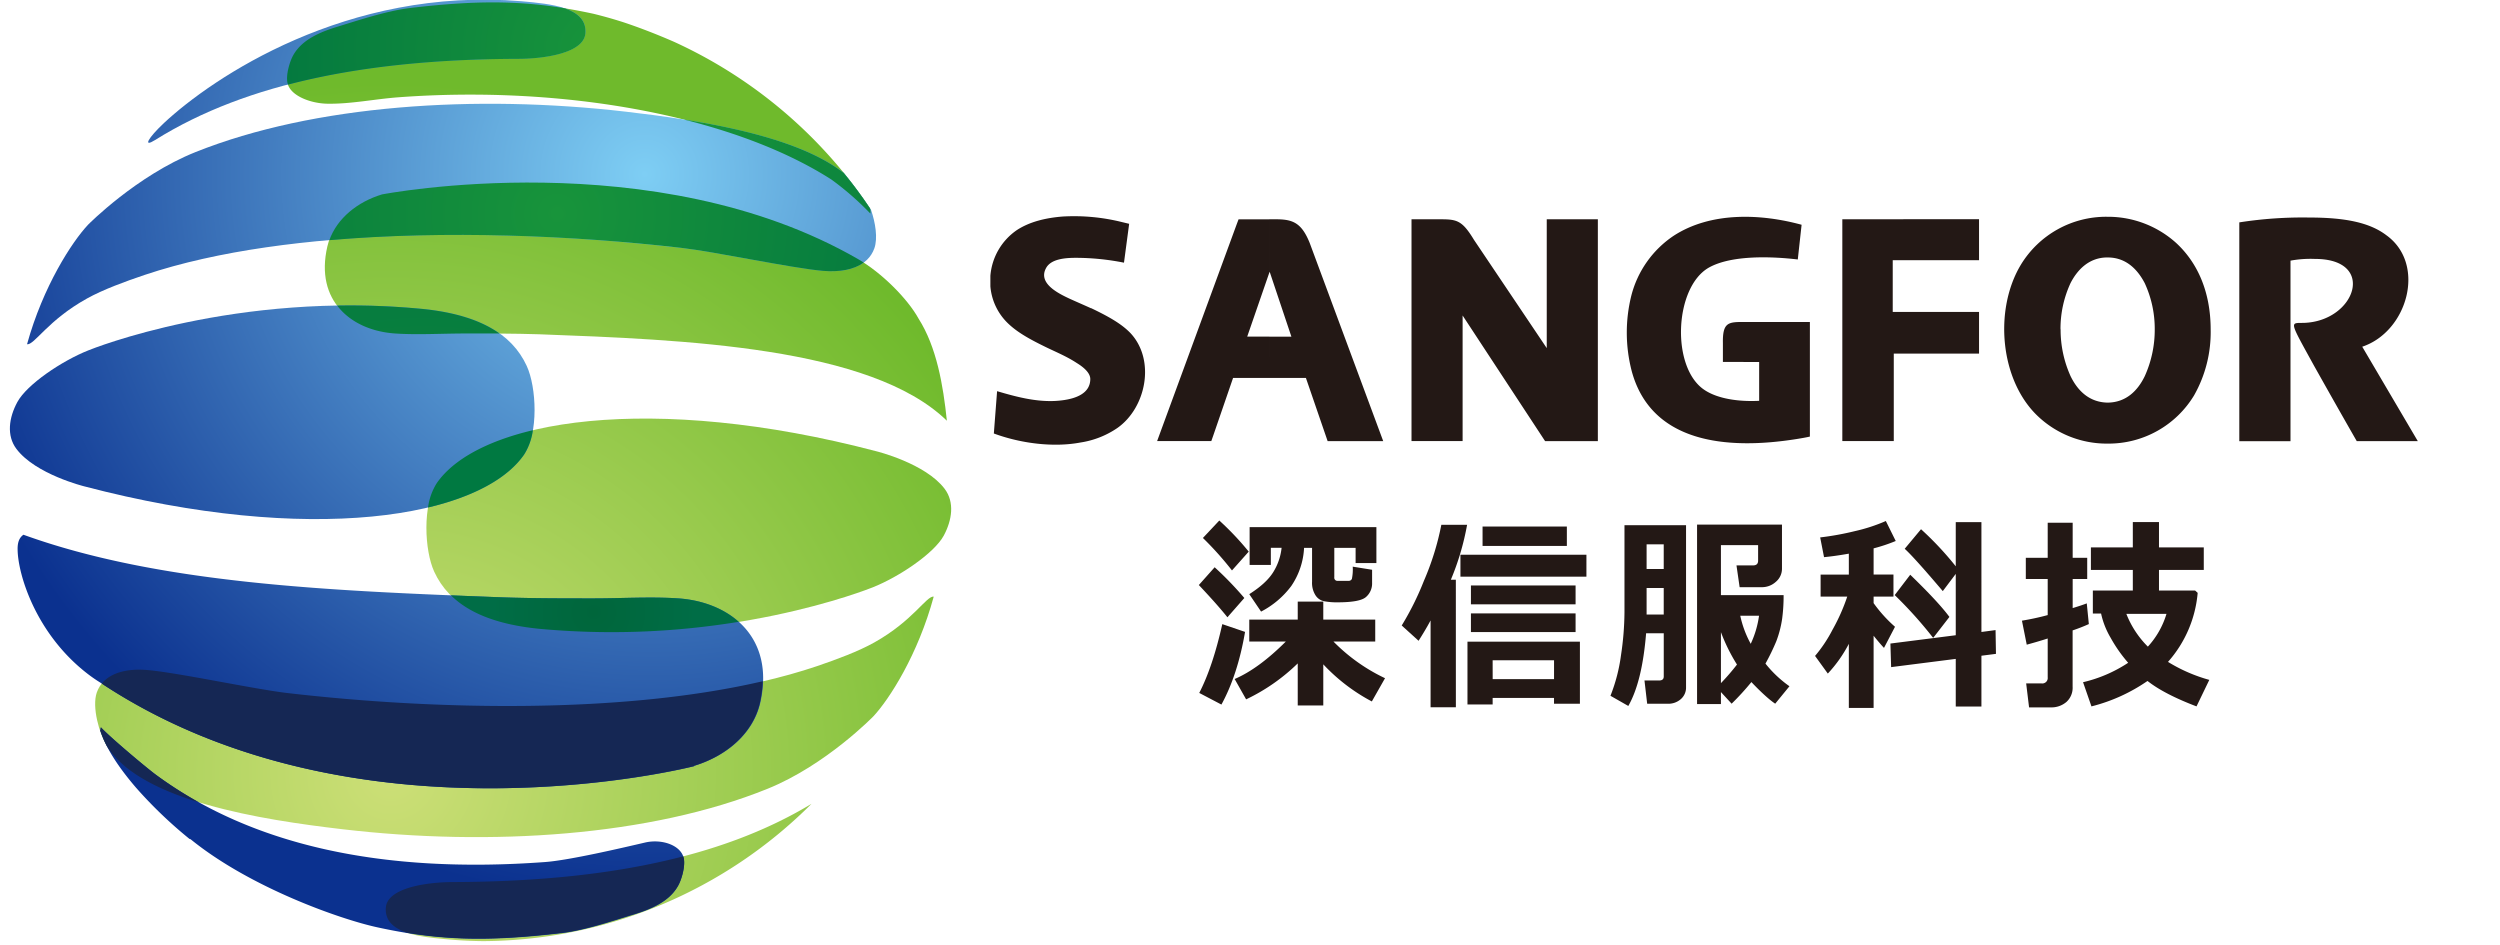 <svg id="图层_1" data-name="图层 1" xmlns="http://www.w3.org/2000/svg" xmlns:xlink="http://www.w3.org/1999/xlink" viewBox="140 11 860 325">
  <defs>
    <style>.cls-15{fill:#152754}.cls-19{fill:#231815}</style>
    <radialGradient id="radial-gradient" cx="326.43" cy="249.45" r="271.89" gradientTransform="translate(-55.2 22.43) scale(1.01 1.02)" gradientUnits="userSpaceOnUse"><stop offset="0" stop-color="#cddf77"/><stop offset=".86" stop-color="#6fba2c"/></radialGradient>
    <radialGradient id="radial-gradient-2" cx="305.02" cy="249.47" r="270.9" gradientTransform="translate(-36.57 22.43) scale(1.02 1.02)" xlink:href="#radial-gradient"/>
    <radialGradient id="radial-gradient-3" cx="305.02" cy="249.46" r="270.9" gradientTransform="translate(-36.57 22.43) scale(1.02 1.02)" xlink:href="#radial-gradient"/>
    <radialGradient id="radial-gradient-4" cx="305.02" cy="249.46" r="270.89" gradientTransform="translate(-36.57 22.43) scale(1.02 1.02)" xlink:href="#radial-gradient"/>
    <radialGradient id="radial-gradient-5" cx="-992.01" cy="688.73" r="270.36" gradientTransform="translate(-743.67 982.04) rotate(180) scale(1.03 1.02)" xlink:href="#radial-gradient"/>
    <radialGradient id="radial-gradient-6" cx="379.86" cy="47.93" r="244.34" gradientTransform="translate(-27.89 22.06) scale(1.03 1.02)" gradientUnits="userSpaceOnUse"><stop offset="0" stop-color="#7ecef4"/><stop offset="1" stop-color="#0b318f"/></radialGradient>
    <radialGradient id="radial-gradient-7" cx="390.53" cy="47.56" r="245.08" gradientTransform="translate(-36.57 22.43) scale(1.02 1.02)" xlink:href="#radial-gradient-6"/>
    <radialGradient id="radial-gradient-8" cx="390.52" cy="47.56" r="245.07" gradientTransform="translate(-36.57 22.43) scale(1.02 1.02)" xlink:href="#radial-gradient-6"/>
    <radialGradient id="radial-gradient-9" cx="382.46" cy="47.56" r="244.51" gradientTransform="translate(-29.98 22.43) scale(1.03 1.02)" xlink:href="#radial-gradient-6"/>
    <radialGradient id="radial-gradient-10" cx="390.52" cy="47.56" r="245.08" gradientTransform="translate(-36.57 22.43) scale(1.02 1.02)" xlink:href="#radial-gradient-6"/>
    <radialGradient id="radial-gradient-11" cx="316.08" cy="226.19" r="185.24" gradientTransform="translate(-36.57 22.43) scale(1.02 1.02)" gradientUnits="userSpaceOnUse"><stop offset="0" stop-color="#18943b"/><stop offset="1" stop-color="#007440"/></radialGradient>
    <radialGradient id="radial-gradient-12" cx="361.03" cy="60.83" r="142.2" xlink:href="#radial-gradient-11"/>
    <radialGradient id="radial-gradient-13" cx="403.99" cy="30.63" r="131.88" xlink:href="#radial-gradient-11"/>
    <radialGradient id="radial-gradient-14" cx="375.12" cy="5.79" r="127.82" xlink:href="#radial-gradient-11"/>
    <radialGradient id="radial-gradient-15" cx="334.86" cy="146.49" r="15.51" gradientTransform="translate(-36.57 22.43) scale(1.02 1.02)" gradientUnits="userSpaceOnUse"><stop offset="0" stop-color="#007941"/><stop offset="1" stop-color="#007941"/></radialGradient>
    <radialGradient id="radial-gradient-16" cx="373.38" cy="195.23" r="34.56" gradientTransform="translate(-36.57 22.43) scale(1.02 1.02)" gradientUnits="userSpaceOnUse"><stop offset="0" stop-color="#00663b"/><stop offset="1" stop-color="#006d46"/></radialGradient>
  </defs>

  <!-- Globe group (unchanged) -->
  <g id="globe">
    <path d="M176.66,267.43c11.59,19.15,53.38,25.57,81.1,28.82,51.08,6,106,2.38,146.23-13.89,20.18-8.14,36.51-25,36.51-25,5.47-5.89,15.3-21.21,20.7-41.13-2.52-.29-7,8.23-20.39,15.75-5.46,3.07-12.92,5.84-19.61,8.12C371.75,256.88,297,256.12,239,249.42c-11.55-1.34-37.59-7-48.34-7.93-8.15-.7-15.18,1.51-17.37,7.75C171.57,254.27,174.16,263.27,176.66,267.43Z" fill="url(#radial-gradient)" fill-rule="evenodd"/>
    <path d="M456,120.63c-3.85-7-12.82-15.85-20.64-20.37-70.14-40.61-164-22.38-164-22.38-9.21,2.79-16.73,9.24-18.75,17.9-4.38,18.88,8.47,28.93,23.26,29.94,7.76.52,16,0,24.08,0,8.41,0,17,0,25.51.27,49.77,1.85,114.11,4.31,140.26,29.74C464.47,143.55,462.18,130.34,456,120.63Z" fill="url(#radial-gradient-2)" fill-rule="evenodd"/>
    <path d="M439.4,84.46a3.56,3.56,0,0,0-.11-1.79,162.32,162.32,0,0,0-67.47-57.31c-6.19-2.7-12.05-4.93-17.07-6.61-3.47-1.13-7-2.13-10.55-3-20.69-4.48-37.1-5.07-63.4-1.94-7.92,1-17.58,4.22-24.39,6.3-6.29,1.9-12.57,4.52-15.59,10-1.19,2.18-2.5,6.64-1.94,9.39.9,4.42,7.91,7.1,13.83,7.18,8,.12,16.08-1.59,24.33-2.21C333.62,40.26,391.5,50.68,426,72.76A99.71,99.71,0,0,1,439.4,84.46Z" fill="url(#radial-gradient-3)" fill-rule="evenodd"/>
    <path d="M295.67,314.44c-8.38,0-22.39,1.82-22.94,8.76-.68,9,11.78,10.11,21.95,11,3.94.34,7.85.52,11.65.55a160.91,160.91,0,0,0,112.83-47.24C387.27,306.79,345.47,314.29,295.67,314.44Z" fill="url(#radial-gradient-4)" fill-rule="evenodd"/>
    <path d="M441.52,166.25c-77-20.25-136-11.12-151.26,11-5,7.25-4.24,23.13-.89,30.41,5.22,11.36,16.88,17.71,35.82,19.66,64.23,6.22,113.91-13.85,115-14.26,9.13-3.63,21.17-11.74,24.46-17.8,2.87-5.35,3.79-11.51.29-16.13C458.31,170.38,441.52,166.25,441.52,166.25Z" fill="url(#radial-gradient-5)" fill-rule="evenodd"/>
    <path d="M169.05,178.32c77.06,20.23,136,11.12,151.26-11,5-7.25,4.25-23.13.89-30.43-5.22-11.35-16.87-17.69-35.82-19.63-64.22-6.22-113.91,13.83-114.95,14.25-9.16,3.63-21.19,11.74-24.47,17.81-2.88,5.33-3.79,11.51-.3,16.12C152.27,174.2,169.05,178.32,169.05,178.32Z" fill="url(#radial-gradient-6)" fill-rule="evenodd"/>
    <path d="M374.26,96.25c11.7,1.33,38.06,7,48.93,7.93,8.26.69,15.37-1.51,17.59-7.76,1.23-3.47.36-8.84-1.14-13.2q-4.38-6.59-9.34-12.7c-16.88-13.26-51.09-18.32-75-21.1-51.73-6-107.28-2.38-148,13.88-20.42,8.16-37,25-37,25-5.54,5.9-15.49,21.21-21,41.13,2.56.29,7.08-8.23,20.64-15.75,5.53-3.07,13.09-5.84,19.86-8.12C239.92,88.78,315.63,89.53,374.26,96.25Z" fill="url(#radial-gradient-7)" fill-rule="evenodd"/>
    <path d="M193.32,59.19c32.09-20.07,74.48-27.81,125.12-28,8.37,0,22.41-1.81,22.93-8.76.69-8.94-11.76-10.09-21.94-11C259.27,6.34,213,37.85,196.45,53.28,190.84,58.55,189.08,61.84,193.32,59.19Z" fill="url(#radial-gradient-8)" fill-rule="evenodd"/>
    <path d="M373.29,216.84c-9.39-.63-19.32,0-29.13,0-10.17,0-20.57,0-30.82-.34-60.52-2.25-118.74-4.74-165.28-21.55-1.42,1-2.05,2.62-2,5.05.07,8.51,6.2,29,24.06,42.78a51.9,51.9,0,0,0,4.72,3.24c88.14,58.35,204,28.54,204,28.54l0-.12c11.13-3.37,20.23-11.13,22.67-21.55C406.71,230.16,391.17,218.06,373.29,216.84Z" fill="url(#radial-gradient-9)"/>
    <path d="M361.92,300.83c-7.76,1.81-26.1,6.1-34.37,6.71-56.56,4.17-101.13-5.93-133.9-30-3.05-2.23-15.8-12.92-18.93-16.33a1.75,1.75,0,0,0-.07,1l-.26-.24c2.08,6.73,7.05,13.78,12.41,20h0a152.21,152.21,0,0,0,18.36,17.6l.41.13c20.5,16.67,51.66,27.57,64.2,30.29,20.75,4.52,37.17,5.11,63.55,2,7.91-.94,17.57-4.21,24.39-6.29,6.27-1.9,12.56-4.51,15.58-10,1.21-2.17,2.49-6.62,1.93-9.39C374.34,301.78,367.71,299.49,361.92,300.83Z" fill="url(#radial-gradient-10)" fill-rule="evenodd"/>
    <path d="M275.9,125.72c7.76.52,16,0,24.08,0,3.93,0,7.9,0,11.86,0-6.31-4.49-15-7.28-26.46-8.44A256.28,256.28,0,0,0,256,116.13C260.44,122,267.88,125.17,275.9,125.72Z" fill="url(#radial-gradient-11)"/>
    <path d="M374.26,96.25c11.7,1.33,38.06,7,48.93,7.93,5.54.46,10.54-.39,13.92-2.86-.58-.38-1.15-.74-1.71-1.06-70.14-40.61-164-22.38-164-22.38C263,80.43,256,86.05,253.3,93.62,293.24,90.15,337.17,92,374.26,96.25Z" fill="url(#radial-gradient-12)"/>
    <path d="M439.4,84.46a3.68,3.68,0,0,0-.11-1.76l-.73-1.07c-.61-.9-1.24-1.8-1.86-2.69-.37-.52-.75-1-1.11-1.54-.8-1.08-1.59-2.16-2.42-3.22L432.24,73c-.65-.83-1.33-1.66-2-2.48C417.63,60.6,395.37,55.28,375,52.06c19.68,4.91,37.21,11.87,51,20.7A99.71,99.71,0,0,1,439.4,84.46Z" fill="url(#radial-gradient-13)"/>
    <path d="M341.37,22.46c.37-4.63-2.82-7.17-7.38-8.67-16.32-2.63-31.34-2.61-53.19,0-7.92,1-17.58,4.22-24.39,6.3-6.29,1.9-12.57,4.52-15.59,10-1.19,2.18-2.5,6.64-1.94,9.39a4.48,4.48,0,0,0,.2.62c23.41-6.12,50-8.77,79.36-8.86C326.81,31.22,340.85,29.41,341.37,22.46Z" fill="url(#radial-gradient-14)"/>
    <path class="cls-15" d="M239,249.42c-11.55-1.34-37.59-7-48.34-7.93-6.63-.57-12.52.8-15.66,4.67,88.12,58.14,203.72,28.4,203.72,28.4l0-.12c11.13-3.37,20.23-11.13,22.67-21.55a40.53,40.53,0,0,0,1-7.55C354.08,256.61,290,255.33,239,249.42Z"/>
    <path class="cls-15" d="M272.73,323.2c-.35,4.64,2.84,7.19,7.41,8.67,16.31,2.64,31.34,2.62,53.18,0,7.91-.94,17.57-4.21,24.39-6.29,6.27-1.9,12.56-4.51,15.58-10,1.21-2.17,2.49-6.62,1.93-9.39a6.13,6.13,0,0,0-.18-.61c-23.41,6.12-50,8.76-79.37,8.85C287.29,314.46,273.28,316.26,272.73,323.2Z"/>
    <path d="M320.31,167.35a21,21,0,0,0,3-8.36c-16,3.81-27.47,10.13-33.07,18.22a21,21,0,0,0-3,8.37C303.27,181.76,314.72,175.44,320.31,167.35Z" fill="url(#radial-gradient-15)"/>
    <path d="M344.16,216.84c-10.17,0-20.57,0-30.82-.34q-9.15-.33-18.22-.71c6.39,6.31,16.28,10.06,30.07,11.49a270.4,270.4,0,0,0,68.92-2.37c-5.39-4.83-12.87-7.54-20.82-8.07C363.9,216.21,354,216.84,344.16,216.84Z" fill="url(#radial-gradient-16)"/>
    <path d="M193.65,277.54c-3.05-2.23-15.8-12.92-18.93-16.33a1.75,1.75,0,0,0-.07,1l-.26-.24a34.87,34.87,0,0,0,2.26,5.46v0c5.44,9,17.54,15.18,31.72,19.55A135.61,135.61,0,0,1,193.65,277.54Z" fill="#152754" fill-rule="evenodd"/>
  </g>

  <!-- Wordmark moved to the right of the globe -->
  <!-- Adjust translate(X,Y) to fine-tune spacing; X increases right, Y moves up when negative -->
  <g id="wordmark" transform="translate(420,-330)">
    <path class="cls-19" d="M148.05,546.71l-5.82,6.63c-2.34-2.94-5.63-6.64-9.83-11.09l5.44-6.11A116.66,116.66,0,0,1,148.05,546.71Zm.25,11.66q-2.53,14.77-8.13,25l-7.63-4q4.65-9,7.93-23.67Zm1.26-27.61-5.76,6.47a111.2,111.2,0,0,0-10-11.17l5.64-6A98.33,98.33,0,0,1,149.56,530.76Zm16.86,38.45a66,66,0,0,1-17.75,12.37l-3.95-7q8.26-3.55,17.61-12.9H149.75v-7.54h16.67v-6.19h8.79v6.19h17.87v7.54H178.7a61.91,61.91,0,0,0,17.75,12.62l-4.54,8a63.43,63.43,0,0,1-16.7-12.77v14.14h-8.79Zm2.18-39.74a25.5,25.5,0,0,1-4.41,13.13,30.44,30.44,0,0,1-10.38,8.79l-4.06-6q5.82-3.69,8.22-7.53a19.74,19.74,0,0,0,2.9-8.41h-3.7v5.89h-7.3v-13h43.61V534.7h-7.15v-5.23H179v10.11a1.07,1.07,0,0,0,1.19,1.23h3.64a1.19,1.19,0,0,0,1.22-.68,16.11,16.11,0,0,0,.29-4.2L192,537v4.52a6.12,6.12,0,0,1-2.1,4.85c-1.38,1.23-4.65,1.83-9.77,1.83a23.62,23.62,0,0,1-4.61-.37,4.6,4.6,0,0,1-3-2.07,7.94,7.94,0,0,1-1.17-4.62V529.47Z"/>
    <path class="cls-19" d="M220.82,584.31h-8.7V554.43q-1.63,3.06-4.13,7l-5.8-5.26a98.86,98.86,0,0,0,7.63-15.35,93.61,93.61,0,0,0,6-19.28h8.86a89.65,89.65,0,0,1-5.59,18.9h1.72Zm44.91-44.94H222.39v-7.55h43.34Zm-11.15,41.71H233.47v2.26h-8.66v-21.6h38.68v21.35h-8.91ZM259,528.81H230v-6.69h29Zm3,20.07H226v-6.49h36Zm0,9.55H226V552h36Zm-28.52,16.19h21.11v-6.5H233.47Z"/>
    <path class="cls-19" d="M300,577.42a5.24,5.24,0,0,1-1.76,4.05,6.5,6.5,0,0,1-4.53,1.62h-7.08l-.93-8h5c1.09,0,1.63-.45,1.63-1.37V558.85h-6.07q-1.35,16.65-6.12,25l-6.14-3.5a58.82,58.82,0,0,0,3.63-14,103.34,103.34,0,0,0,1.19-14.65V521.67H300Zm-7.68-40.68v-8.5h-5.89v8.5Zm0,15.65v-9.12h-5.89v9.12ZM312,583.19h-8.21V521.46H333v15.1a5.86,5.86,0,0,1-2.09,4.57,7.06,7.06,0,0,1-4.87,1.86h-7.61l-1.08-7.49h5.69c1.17,0,1.75-.54,1.75-1.64v-5.34H312v17.2h21.56a59,59,0,0,1-.5,8.11,36.5,36.5,0,0,1-2,7.73,76.76,76.76,0,0,1-3.74,7.72,39.74,39.74,0,0,0,8.25,7.79l-4.9,6c-3.3-2.18-8.19-7.44-8.19-7.44a89.16,89.16,0,0,1-6.8,7.44l-3.68-4Zm0-24.73V576a76.93,76.93,0,0,0,5.52-6.39A61.64,61.64,0,0,1,312,558.46Zm10.26,4a33.69,33.69,0,0,0,2.85-9.65h-6.46A35.34,35.34,0,0,0,322.25,562.47Z"/>
    <path class="cls-19" d="M356,562.48a46.14,46.14,0,0,1-7.23,10.23l-4.39-6.07a48.12,48.12,0,0,0,6-9,66.36,66.36,0,0,0,5.07-11.4h-9.16v-7.58H356v-7.2c-3.51.62-6.36,1-8.53,1.2l-1.33-6.79a96.2,96.2,0,0,0,11.79-2.13,58.78,58.78,0,0,0,10.8-3.51l3.4,6.87a57.66,57.66,0,0,1-7.61,2.54v9h6.83v7.58h-6.83v2.25a47.23,47.23,0,0,0,7.36,8.14l-3.79,7.27q-1.71-1.85-3.57-4.19v24.84H356Zm50.61,3.45-5,.64v17.48h-8.83V567.66l-22.23,2.83-.25-8.11,22.48-2.86v-21.1l-4.46,5.92q-9.9-11.67-13.1-14.56l5.61-6.73a109.37,109.37,0,0,1,11.95,12.76v-15.2h8.83V558.4l4.86-.65Zm-16-12.72-5.6,7.23a141.85,141.85,0,0,0-13.23-14.73l5.34-7C383.41,544.8,387.93,549.62,390.59,553.21Z"/>
    <path class="cls-19" d="M438.56,555.68a58.46,58.46,0,0,1-5.58,2.18v19.39a6.55,6.55,0,0,1-2.14,5.23,7.9,7.9,0,0,1-5.39,1.86H418l-1-8.25h5.26a1.87,1.87,0,0,0,2.15-2.08V560.64c-3.1,1-5.51,1.66-7.21,2.13l-1.65-8.26a89.72,89.72,0,0,0,8.86-1.92V540.18h-7.53v-7.3h7.53V520.82H433v12.06h5v7.3h-5v10c2.18-.66,3.79-1.21,4.85-1.62ZM476,544.94a41,41,0,0,1-10.21,23.75A55.09,55.09,0,0,0,480,574.88L475.6,584c-7.31-2.78-13-5.7-16.86-8.75A59.44,59.44,0,0,1,439.46,584l-2.89-8.32A48,48,0,0,0,452.09,569a49.5,49.5,0,0,1-6-8.55,28,28,0,0,1-3.32-8.4h-2.83v-7.9l13.75,0v-7.09H439.27v-7.75h14.42v-8.71h9v8.71H478.1v7.75H462.69v7.09l12.43,0Zm-17.13,18.5a29,29,0,0,0,6.4-11.28l-13.81,0A32.82,32.82,0,0,0,458.86,563.44Z"/>
    <path class="cls-19" d="M445.08,429.57h0c6.06,0,10.1,3.83,12.71,8.84a37.41,37.41,0,0,1,3.44,15.89h0a38.72,38.72,0,0,1-3.44,16.12c-2.5,5.14-6.53,9-12.71,9.08h0v14.1A34.36,34.36,0,0,0,474.77,477a44.08,44.08,0,0,0,5.7-22.57h0c0-13.38-4.75-23.29-11.88-29.86a35,35,0,0,0-23.51-9v14Zm45.24-12.07a141.09,141.09,0,0,1,24-1.67c12.24,0,20.79,1.67,26.6,6.1,13.77,9.91,7.36,33.09-8.31,38.34l19.12,32.49h-21c-5-8.72-9.86-17.32-14.73-26-8.66-15.76-8.3-14.57-3.44-14.69,17.81-.6,25.06-22,3.8-22a38.41,38.41,0,0,0-8.43.59v62.12H490.32Zm-61.51,36.8h0a37.41,37.41,0,0,1,3.44-15.89c2.5-4.89,6.54-8.72,12.36-8.84h.47v-14H445a34.34,34.34,0,0,0-29.81,16.48c-9.38,15.53-7.24,40.14,6.18,52.44A34.46,34.46,0,0,0,445,493.6h.12V479.5H445c-6.17-.11-10.21-3.94-12.71-9.08a38.72,38.72,0,0,1-3.44-16.12ZM156.64,471V456.81h7.6l-7.48-22.34-.12.36v-18.4h2.14c5.82,0,8.9,1.07,11.75,8.13l25.3,68.2H176.71L169.23,471Zm66.5-21.5v43.23H205.56V416.43h9c6.41,0,8.2,0,12.47,7.05l25.05,37.27V416.43h17.58v76.33H251.52l-28.38-43.23Zm89.54,16v-6.45c-.13-7.05,1.78-7.29,7-7.29H342.6v39.42c-1.54.36-3.09.6-4.52.84-24.69,3.94-50.1,1.07-56.75-23.29a52.7,52.7,0,0,1-.12-26.17,35.29,35.29,0,0,1,14.48-20.42c12.83-8.37,30.05-7.65,44.06-3.82l-1.31,11.94c-8.42-1-22.55-1.67-30.51,2.75-12,6.69-13.19,34.52-1.55,42.16,4.51,3,11.64,4.07,18.77,3.71V465.53Zm88.11-49.1v14.1H371.1v17.8h29.69v14.33H371.46v30.1h-17.7V416.43Zm-244.15,0v18.4l-7.6,22h7.6V471H144.18l-6.9,20.06-.59,1.67H118.05l1.18-3.22L145.48,418l.59-1.56h10.57ZM60.69,439.49V435.9a21.1,21.1,0,0,1,9.14-15.77c4.4-2.86,9.86-4.18,15.8-4.65a68.24,68.24,0,0,1,20.3,1.91l2.5.6-1.78,13.37a85.54,85.54,0,0,0-16.51-1.67c-3.68,0-8.67.36-10.33,3.59C77,438.54,84.2,442,88,443.78c2.38,1.08,4.87,2.15,7.25,3.23h.11c6,2.87,10.46,5.38,13.55,8.61,8.66,9.31,5.34,25.67-4.52,32.6a30.63,30.63,0,0,1-12.7,5c-9.51,1.8-20.79.24-29.81-3.1L63,475.56c7.24,2.15,15,4.19,22.68,3.11,4.51-.6,9.38-2.39,9.38-7.29h0c0-1.91-1.9-3.82-4.63-5.49-3.45-2.27-7-3.71-10.69-5.5-4.63-2.27-9.26-4.66-12.7-7.88A19.92,19.92,0,0,1,60.69,439.49Z"/>
  </g>
</svg>
